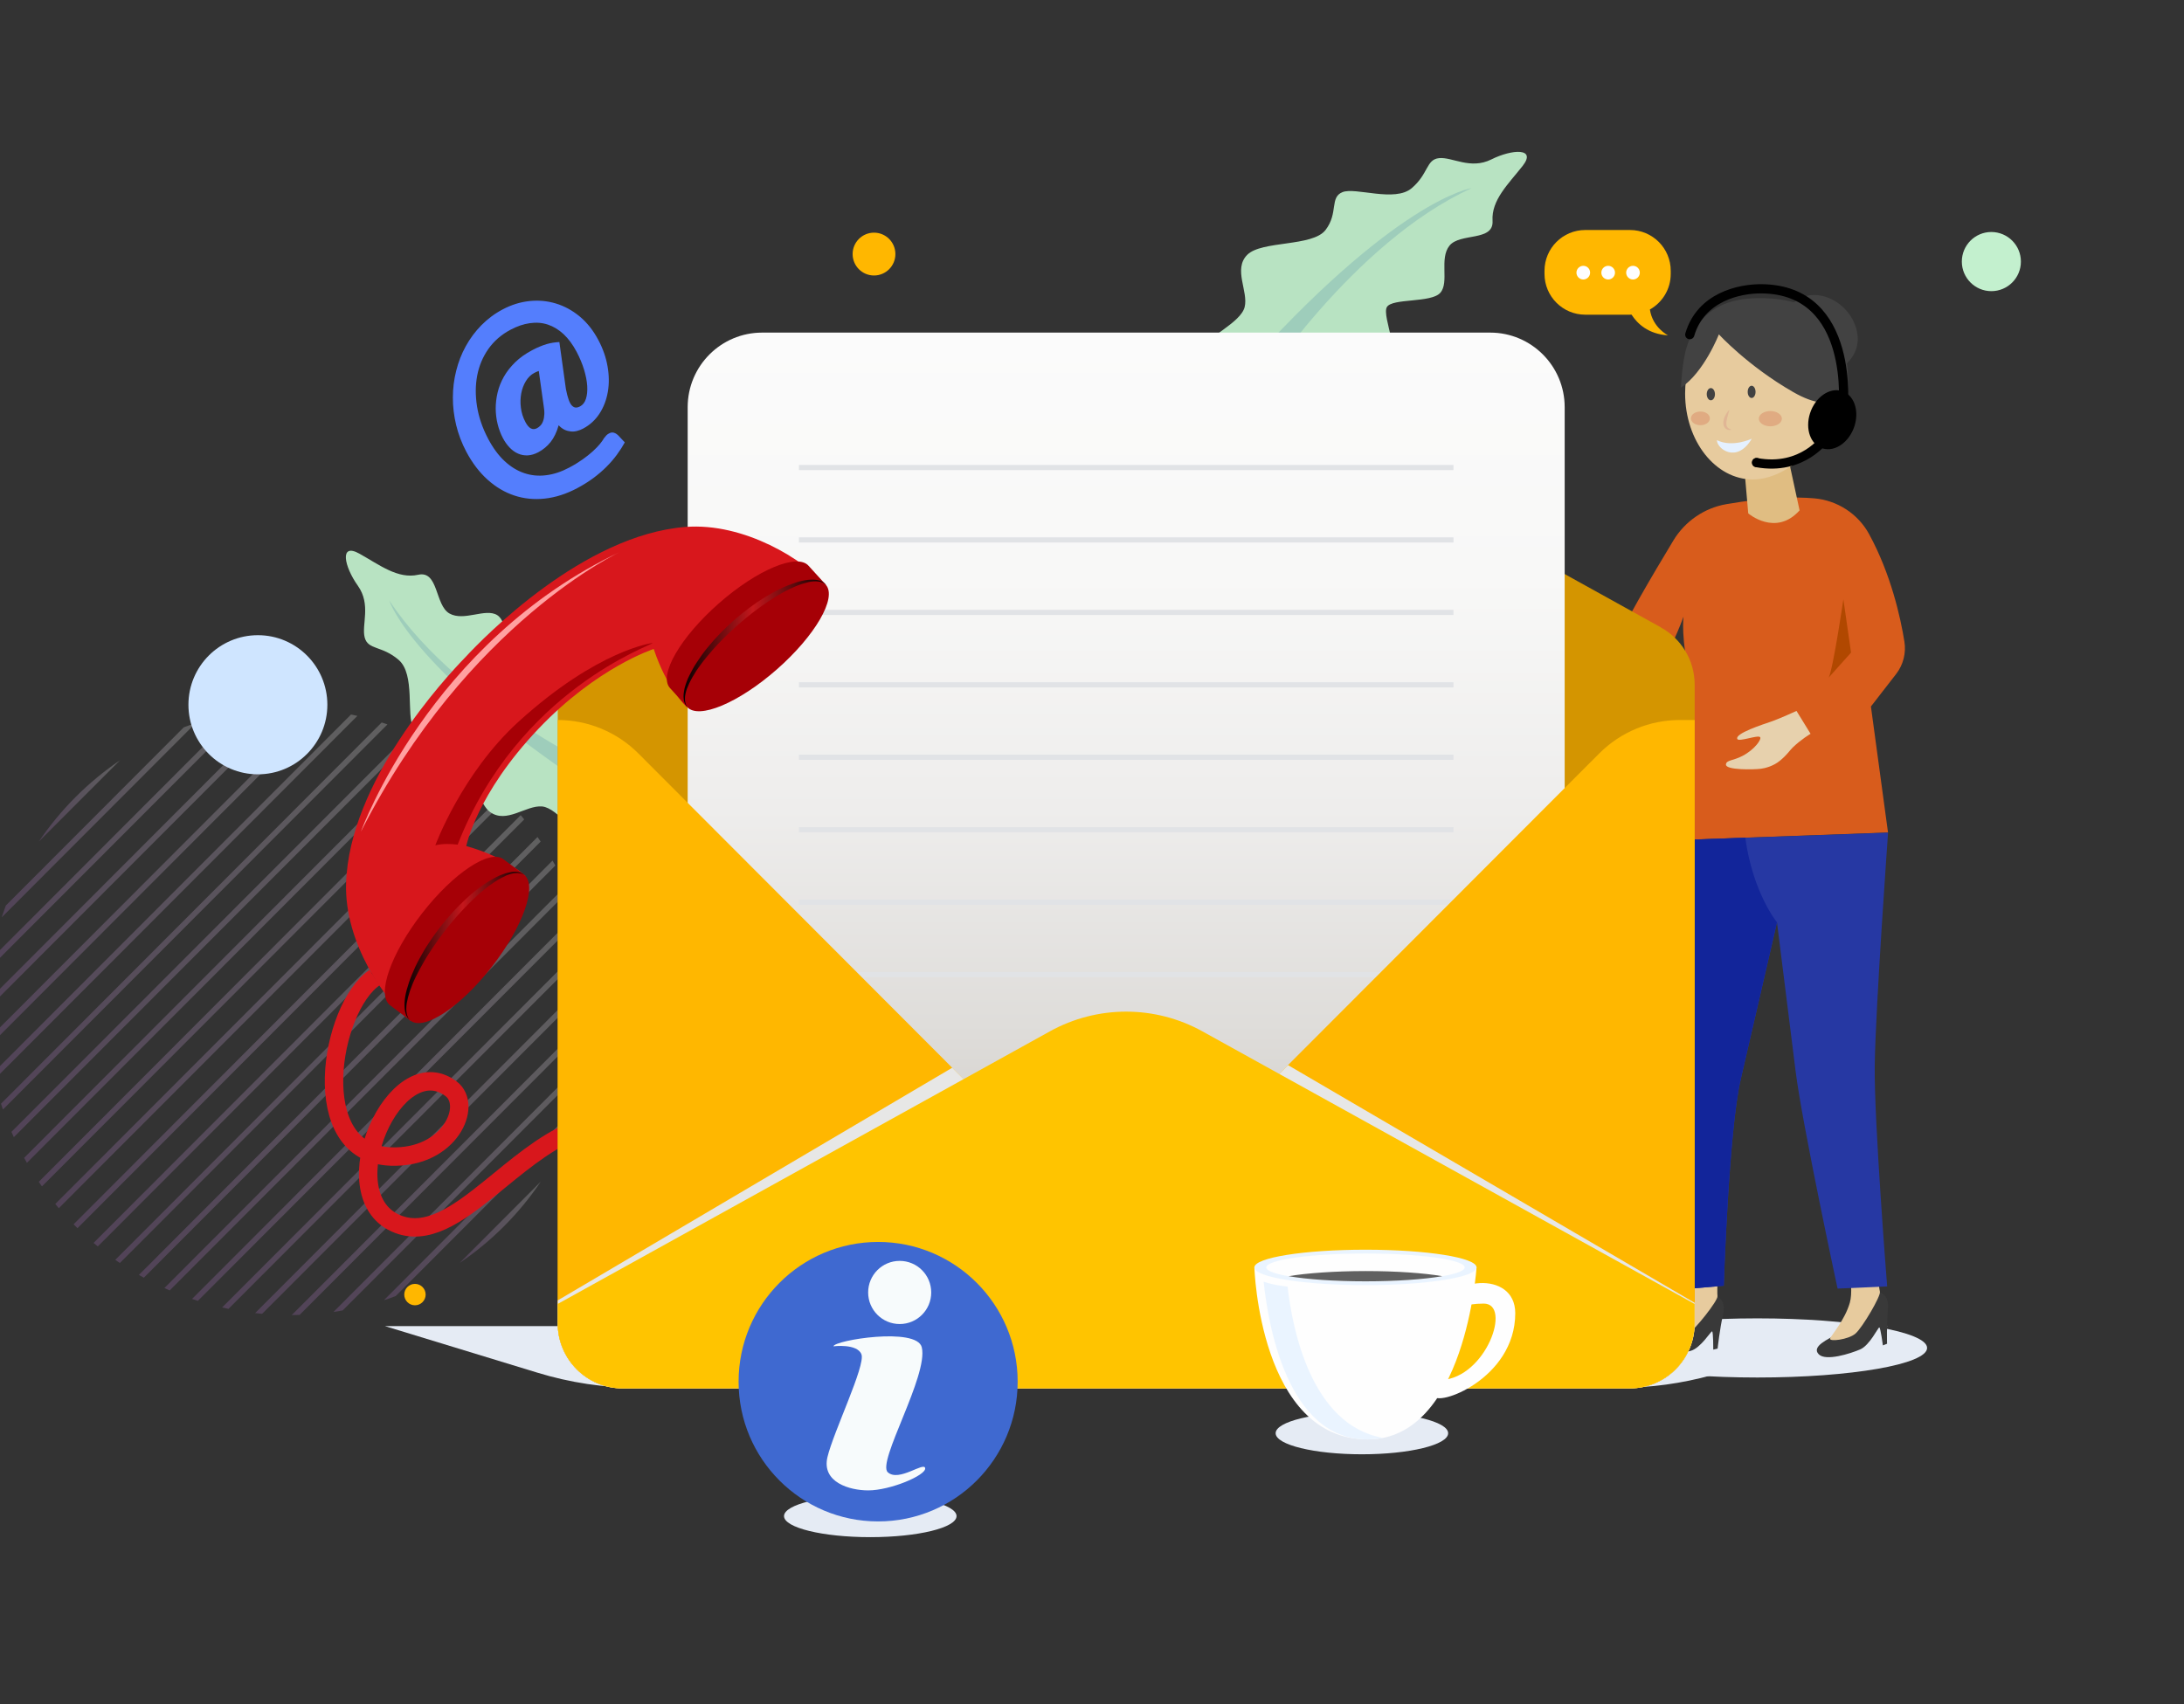 <svg width="237" height="185" viewBox="0 0 237 185" fill="none" xmlns="http://www.w3.org/2000/svg">
<rect x="0" y="0" width="237" height="185" fill="#333333" stroke="none"/>
<g clip-path="url(#clip0_603_5483)">
<g opacity="0.23">
<path d="M64.3 110.883C64.307 110.601 64.313 110.312 64.32 110.029L31.657 142.742C31.939 142.742 32.227 142.735 32.509 142.722L64.3 110.883Z" fill="url(#paint0_linear_603_5483)"/>
<path d="M64.181 106.805C64.154 106.549 64.128 106.299 64.102 106.043L27.684 142.525C27.939 142.551 28.188 142.577 28.444 142.603L64.181 106.805Z" fill="url(#paint1_linear_603_5483)"/>
<path d="M7.987 132.885C8.059 132.957 8.125 133.03 8.197 133.095C8.269 133.168 8.341 133.233 8.407 133.305L54.9 86.732C54.828 86.659 54.762 86.587 54.69 86.522C54.618 86.449 54.546 86.384 54.48 86.311L7.987 132.885Z" fill="url(#paint2_linear_603_5483)"/>
<path d="M63.815 115.564C63.874 115.229 63.926 114.894 63.979 114.56L36.187 142.4C36.521 142.354 36.855 142.295 37.189 142.236L63.815 115.564Z" fill="url(#paint3_linear_603_5483)"/>
<path d="M63.644 103.148C63.598 102.919 63.546 102.689 63.493 102.459L24.105 141.915C24.335 141.968 24.564 142.02 24.794 142.066L63.644 103.148Z" fill="url(#paint4_linear_603_5483)"/>
<path d="M58.676 128.263L49.866 137.094C51.564 135.939 53.183 134.612 54.691 133.102C56.198 131.592 57.529 129.97 58.676 128.263Z" fill="url(#paint5_linear_603_5483)"/>
<path d="M62.779 99.818C62.714 99.608 62.642 99.398 62.57 99.188L20.842 140.988C21.052 141.06 21.261 141.126 21.471 141.198L62.779 99.818Z" fill="url(#paint6_linear_603_5483)"/>
<path d="M10.156 134.908C10.307 135.039 10.458 135.164 10.615 135.289L56.885 88.938C56.761 88.787 56.63 88.629 56.505 88.478L10.156 134.908Z" fill="url(#paint7_linear_603_5483)"/>
<path d="M58.669 91.348C58.558 91.183 58.44 91.013 58.329 90.849L12.511 136.746C12.675 136.864 12.838 136.976 13.009 137.087L58.669 91.348Z" fill="url(#paint8_linear_603_5483)"/>
<path d="M60.262 93.948C60.164 93.77 60.065 93.587 59.961 93.409L15.073 138.381C15.25 138.486 15.427 138.584 15.611 138.683L60.262 93.948Z" fill="url(#paint9_linear_603_5483)"/>
<path d="M61.638 96.765C61.553 96.568 61.468 96.378 61.383 96.188L17.839 139.806C18.029 139.892 18.226 139.984 18.416 140.063L61.638 96.765Z" fill="url(#paint10_linear_603_5483)"/>
<path d="M62.255 121.329C62.412 120.902 62.563 120.469 62.707 120.042L41.659 141.126C42.092 140.988 42.518 140.837 42.944 140.673L62.255 121.329Z" fill="url(#paint11_linear_603_5483)"/>
<path d="M45.049 79.819C44.859 79.733 44.662 79.641 44.472 79.562L1.243 122.853C1.328 123.05 1.414 123.241 1.499 123.431L45.049 79.819Z" fill="url(#paint12_linear_603_5483)"/>
<path d="M47.815 81.243C47.638 81.137 47.461 81.039 47.277 80.94L2.619 125.676C2.717 125.853 2.816 126.037 2.921 126.214L47.815 81.243Z" fill="url(#paint13_linear_603_5483)"/>
<path d="M50.37 82.878C50.206 82.759 50.042 82.648 49.872 82.536L4.211 128.276C4.322 128.44 4.44 128.611 4.552 128.775L50.37 82.878Z" fill="url(#paint14_linear_603_5483)"/>
<path d="M52.73 84.71C52.579 84.579 52.429 84.454 52.271 84.329L6.001 130.68C6.126 130.831 6.257 130.988 6.381 131.139L52.73 84.71Z" fill="url(#paint15_linear_603_5483)"/>
<path d="M26.695 77.218C26.36 77.264 26.026 77.323 25.692 77.382L-0.934 104.054C-0.993 104.389 -1.045 104.723 -1.098 105.058L26.695 77.218Z" fill="url(#paint16_linear_603_5483)"/>
<path d="M13.021 82.522C11.323 83.678 9.704 85.004 8.196 86.515C6.689 88.025 5.365 89.647 4.211 91.347L13.021 82.522Z" fill="url(#paint17_linear_603_5483)"/>
<path d="M42.046 78.629C41.836 78.557 41.627 78.491 41.417 78.419L0.108 119.799C0.174 120.009 0.246 120.219 0.318 120.429L42.046 78.629Z" fill="url(#paint18_linear_603_5483)"/>
<path d="M31.224 76.876C30.942 76.876 30.654 76.882 30.372 76.896L-1.419 108.742C-1.425 109.024 -1.432 109.313 -1.438 109.595L31.224 76.876Z" fill="url(#paint19_linear_603_5483)"/>
<path d="M0.633 98.289C0.476 98.716 0.325 99.149 0.181 99.576L21.228 78.492C20.796 78.63 20.369 78.781 19.943 78.945L0.633 98.289Z" fill="url(#paint20_linear_603_5483)"/>
<path d="M38.782 77.703C38.552 77.65 38.323 77.598 38.093 77.552L-0.757 116.469C-0.711 116.699 -0.659 116.929 -0.606 117.159L38.782 77.703Z" fill="url(#paint21_linear_603_5483)"/>
<path d="M35.203 77.093C34.947 77.067 34.698 77.041 34.443 77.015L-1.301 112.82C-1.275 113.076 -1.248 113.325 -1.222 113.582L35.203 77.093Z" fill="url(#paint22_linear_603_5483)"/>
</g>
<path d="M27.986 84.046C32.149 84.046 35.524 80.666 35.524 76.495C35.524 72.325 32.149 68.944 27.986 68.944C23.823 68.944 20.448 72.325 20.448 76.495C20.448 80.666 23.823 84.046 27.986 84.046Z" fill="#CFE5FF"/>
<path d="M64.025 91.447C62.674 91.086 60.563 87.691 58.82 87.533C57.076 87.382 54.966 89.438 53.183 88.138C51.4 86.844 51.236 81.269 49.197 80.153C47.159 79.043 45.638 80.284 44.852 78.978C44.072 77.665 45.088 73.2 43.259 71.624C41.43 70.048 39.942 70.573 39.575 69.194C39.215 67.815 40.303 65.635 38.828 63.567C37.353 61.505 36.796 58.866 38.998 60.093C41.201 61.321 43.167 62.877 45.383 62.385C47.598 61.893 47.192 65.688 48.771 66.587C50.345 67.487 52.685 65.964 53.963 66.771C55.234 67.572 55.339 71.867 56.408 72.267C57.476 72.674 61.737 69.7 63.73 70.534C65.722 71.368 63.284 76.778 65.421 77.586C67.558 78.393 70.153 79.418 70.153 79.418L64.025 91.447Z" fill="#B8E3C2"/>
<path d="M42.243 65.177C42.243 65.177 44.649 73.122 66.181 86.937L67.551 84.711C67.551 84.711 50.155 77.134 42.243 65.177Z" fill="#9ECDBB"/>
<path d="M40.656 106.108C35.851 109.319 33.124 125.209 42.419 125.531C48.823 125.754 51.347 119.97 48.941 118.17C42.898 113.653 35.851 129.543 42.898 132.754C46.221 134.271 49.597 131.854 53.235 128.913C58.8 124.415 64.981 118.683 72.538 123.922" stroke="#D8171C" stroke-width="2" stroke-miterlimit="10"/>
<path d="M157.148 155.565C157.148 156.826 152.96 157.85 147.788 157.85C142.623 157.85 138.428 156.826 138.428 155.565C138.428 154.305 142.616 153.28 147.788 153.28C152.96 153.287 157.148 154.305 157.148 155.565Z" fill="#E5EBF4"/>
<path d="M103.8 164.56C103.8 165.821 99.611 166.845 94.439 166.845C89.268 166.845 85.079 165.821 85.079 164.56C85.079 163.3 89.268 162.275 94.439 162.275C99.611 162.275 103.8 163.3 103.8 164.56Z" fill="#E5EBF4"/>
<path d="M175.705 150.633H69.282C65.565 150.633 61.868 150.081 58.316 148.991L41.765 143.936H204.868L185.793 149.254C182.503 150.167 179.114 150.633 175.705 150.633Z" fill="#E5EBF4"/>
<path d="M196.871 54.09C194.754 53.907 191.686 53.972 187.347 54.721C184.948 55.134 182.85 56.579 181.592 58.66C179.356 62.357 175.902 68.221 175.174 70.269C175.174 70.269 169.033 69.311 165.565 67.203L164.031 70.269C164.031 70.269 167.564 72.719 177.96 76.126C177.96 76.126 181.054 71.464 182.693 66.921C182.693 66.921 182.345 69.442 183.525 73.894C184.463 77.42 182.267 91.176 182.267 91.176L204.881 90.362L203.026 76.684L205.766 73.152C206.539 72.154 206.86 70.873 206.657 69.626C206.238 67.019 205.202 62.324 202.823 57.964C201.616 55.758 199.375 54.307 196.871 54.09Z" fill="#D85C1C"/>
<path d="M200.869 70.834L200.037 65.043C200.037 65.043 198.923 72.647 198.438 73.553L200.869 70.834Z" fill="#B14800"/>
<path d="M192.367 78.262C191.213 78.662 188.251 79.608 188.526 80.212C188.683 80.56 190.774 79.732 191.004 80.015C191.181 80.231 190.433 81.341 189.096 82.044C188.061 82.589 187.34 82.477 187.294 82.976C187.241 83.606 190.309 83.541 191.089 83.442C191.528 83.39 192.459 83.153 193.16 82.562C193.966 81.893 194.157 81.505 194.563 81.111C195.461 80.245 196.477 79.647 196.477 79.647L194.95 77.165C194.956 77.172 193.029 78.032 192.367 78.262Z" fill="#E7D1AD"/>
<path d="M189.234 50.21L189.713 55.725C189.713 55.725 192.695 58.28 195.284 55.397L193.842 48.732L189.234 50.21Z" fill="#E0BD82"/>
<path d="M197.323 35.457C198.726 36.829 199.84 38.885 199.84 41.774C199.84 46.035 194.813 52.043 190.211 52.043C186.154 52.043 182.863 47.867 182.863 42.713C182.863 38.766 184.817 35.431 187.524 34.026C191.352 32.043 195.468 33.645 197.323 35.457Z" fill="#E7CB9E"/>
<path d="M187.661 44.492C187.661 44.492 187.615 44.663 187.549 44.906C187.484 45.149 187.392 45.464 187.346 45.773C187.333 45.924 187.327 46.075 187.359 46.186C187.392 46.304 187.458 46.403 187.549 46.469C187.595 46.495 187.641 46.528 187.681 46.554C187.726 46.574 187.766 46.587 187.799 46.6C187.864 46.626 187.91 46.653 187.91 46.653C187.91 46.653 187.871 46.659 187.792 46.666C187.713 46.672 187.602 46.685 187.464 46.633C187.392 46.62 187.333 46.56 187.255 46.515C187.196 46.456 187.123 46.383 187.091 46.291C187.051 46.199 187.019 46.108 187.019 46.016C187.005 45.917 187.019 45.825 187.019 45.733C187.064 45.365 187.235 45.05 187.379 44.834C187.53 44.604 187.661 44.492 187.661 44.492Z" fill="#E0B695"/>
<path d="M185.55 45.411C185.55 45.825 185.092 46.153 184.521 46.153C183.951 46.153 183.492 45.818 183.492 45.411C183.492 45.004 183.951 44.669 184.521 44.669C185.092 44.663 185.55 44.997 185.55 45.411Z" fill="#E0AB82"/>
<path d="M193.364 45.444C193.364 45.897 192.807 46.271 192.112 46.271C191.424 46.271 190.86 45.903 190.86 45.444C190.86 44.984 191.418 44.616 192.112 44.616C192.801 44.616 193.364 44.984 193.364 45.444Z" fill="#E0AB82"/>
<path d="M190.703 149.517C200.876 149.517 209.122 148.08 209.122 146.307C209.122 144.533 200.876 143.096 190.703 143.096C180.531 143.096 172.284 144.533 172.284 146.307C172.284 148.08 180.531 149.517 190.703 149.517Z" fill="#E5EBF4"/>
<path d="M203.963 140.259C203.963 140.259 205.025 140.475 204.874 142.084C204.717 143.693 204.776 145.853 204.776 145.853L204.324 146.03C204.324 146.03 204.068 144.1 203.937 144.08C203.806 144.061 202.908 146.017 201.853 146.47C200.797 146.923 198.123 147.777 197.363 146.996C196.53 146.142 198.385 145.367 199.342 144.803C200.293 144.238 203.963 140.259 203.963 140.259Z" fill="#393939"/>
<path d="M200.168 135.098C200.168 135.098 201.282 139.503 200.738 141.394C200.194 143.286 198.745 144.907 198.594 145.282C198.444 145.662 200.587 145.413 201.348 144.75C202.108 144.087 204.127 140.659 204.002 140.199C203.878 139.74 203.556 136.68 203.674 134.382L200.168 135.098Z" fill="#E7CB9E"/>
<path d="M186.331 140.725C186.331 140.725 187.353 141.086 186.986 142.655C186.619 144.224 186.39 146.378 186.39 146.378L185.918 146.49C185.918 146.49 185.924 144.546 185.793 144.507C185.662 144.467 184.561 146.326 183.453 146.628C182.345 146.93 179.533 147.389 178.884 146.516C178.176 145.557 180.117 145.039 181.133 144.612C182.162 144.185 186.331 140.725 186.331 140.725Z" fill="#393939"/>
<path d="M183.256 135.104C183.256 135.104 183.774 139.621 182.981 141.427C182.194 143.233 180.536 144.638 180.339 144.992C180.136 145.347 182.299 145.386 183.138 144.835C183.977 144.283 186.442 141.158 186.376 140.685C186.311 140.212 186.403 137.139 186.829 134.874L183.256 135.104Z" fill="#E7CB9E"/>
<path d="M182.273 91.184C182.273 91.184 180.359 110.376 180.097 116.778C179.861 122.432 182.496 139.95 182.496 139.95L187.058 139.556C187.058 139.556 187.596 122.76 188.894 117.166C189.877 112.904 192.833 100.114 192.833 100.114C192.833 100.114 194.354 112.254 194.858 116.306C195.579 122.058 199.407 139.865 199.407 139.865L204.789 139.629C204.789 139.629 203.36 121.657 203.439 115.669C203.524 109.346 204.887 90.376 204.887 90.376L182.273 91.184Z" fill="#2638A3"/>
<path d="M182.273 91.184C182.273 91.184 180.359 110.377 180.097 116.779C179.861 122.432 182.496 139.951 182.496 139.951L187.058 139.557C187.058 139.557 187.596 122.76 188.894 117.166C189.877 112.905 192.833 100.114 192.833 100.114C192.833 100.114 190.211 96.923 189.392 90.928L182.273 91.184Z" fill="#12259A"/>
<path d="M200.482 42.246C200.482 42.246 199.473 45.372 194.557 42.535C189.641 39.705 186.527 36.291 186.527 36.291C186.527 36.291 184.921 40.421 182.404 42.082C182.404 42.082 182.542 39.226 183.02 37.709C183.545 36.041 185.039 32.588 190.218 32.377C202.01 31.898 200.482 42.246 200.482 42.246Z" fill="#424242"/>
<path d="M199.69 39.994C199.69 39.994 202.41 38.497 201.355 35.41C200.299 32.331 196.222 30.663 194.118 33.414" fill="#424242"/>
<path d="M189.654 42.534C189.654 42.902 189.844 43.197 190.08 43.197C190.316 43.197 190.506 42.902 190.506 42.534C190.506 42.167 190.316 41.871 190.08 41.871C189.844 41.871 189.654 42.167 189.654 42.534Z" fill="#424242"/>
<path d="M185.21 42.785C185.21 43.153 185.413 43.448 185.656 43.448C185.905 43.448 186.101 43.153 186.101 42.785C186.101 42.417 185.898 42.122 185.656 42.122C185.407 42.122 185.21 42.417 185.21 42.785Z" fill="#424242"/>
<path d="M190.1 47.617C190.1 47.617 187.996 48.615 186.318 47.775C186.279 48.661 188.448 50.395 190.1 47.617Z" fill="#E5F1FF"/>
<path d="M196.419 44.853C195.862 46.58 196.484 48.294 197.815 48.681C199.146 49.069 200.679 47.985 201.237 46.258C201.794 44.531 201.171 42.818 199.84 42.43C198.51 42.043 196.976 43.126 196.419 44.853Z" fill="black"/>
<path d="M198.084 47.531C198.084 47.531 195.653 51.149 190.605 50.21" stroke="black" stroke-miterlimit="10" stroke-linecap="round"/>
<path d="M190.723 49.718C190.454 49.672 190.199 49.849 190.153 50.112C190.107 50.381 190.284 50.638 190.546 50.683C190.815 50.729 191.07 50.552 191.116 50.289C191.169 50.027 190.985 49.764 190.723 49.718Z" fill="black"/>
<path d="M199.998 44.413C199.998 44.413 201.414 31.425 191.142 31.346C188.796 31.326 184.574 32.206 183.368 36.323" stroke="black" stroke-miterlimit="10" stroke-linecap="round"/>
<path d="M180.208 68.091L180.215 68.084L130.49 40.533C125.338 37.677 119.085 37.677 113.933 40.533L64.195 68.091L64.202 68.097C62.012 69.293 60.524 71.624 60.524 74.303V143.641C60.524 147.541 63.684 150.706 67.571 150.706H176.846C180.739 150.706 183.899 147.541 183.899 143.641V74.303C183.892 71.617 182.404 69.286 180.208 68.091Z" fill="#D49500"/>
<path d="M130.392 37.867C130.955 36.593 134.639 35.03 135.065 33.33C135.491 31.629 133.794 29.219 135.347 27.657C136.907 26.094 142.426 26.803 143.842 24.965C145.258 23.119 144.268 21.419 145.684 20.854C147.1 20.289 151.347 21.99 153.189 20.427C155.031 18.864 154.749 17.308 156.165 17.164C157.581 17.019 159.56 18.438 161.828 17.308C164.096 16.172 166.784 16.035 165.224 18.017C163.664 20 161.828 21.708 161.966 23.973C162.104 26.238 158.426 25.247 157.292 26.665C156.159 28.083 157.292 30.638 156.303 31.774C155.313 32.91 151.065 32.338 150.495 33.336C149.931 34.328 152.193 39.01 151.059 40.855C149.925 42.7 144.969 39.436 143.835 41.419C142.702 43.402 141.286 45.819 141.286 45.819L130.392 37.867Z" fill="#B8E3C2"/>
<path d="M159.698 20.421C159.698 20.421 151.484 21.557 134.501 40.704L136.481 42.404C136.481 42.404 146.673 26.376 159.698 20.421Z" fill="#9ECDBB"/>
<path d="M169.793 133.358H74.624V44.197C74.624 39.725 78.242 36.101 82.706 36.101H161.711C166.175 36.101 169.793 39.725 169.793 44.197V133.358Z" fill="url(#paint23_linear_603_5483)"/>
<path d="M157.725 50.467H86.697V51.025H157.725V50.467Z" fill="#E1E3E6"/>
<path d="M157.725 58.327H86.697V58.885H157.725V58.327Z" fill="#E1E3E6"/>
<path d="M157.725 66.192H86.697V66.751H157.725V66.192Z" fill="#E1E3E6"/>
<path d="M157.725 74.053H86.697V74.611H157.725V74.053Z" fill="#E1E3E6"/>
<path d="M157.725 81.918H86.697V82.476H157.725V81.918Z" fill="#E1E3E6"/>
<path d="M157.725 89.778H86.697V90.336H157.725V89.778Z" fill="#E1E3E6"/>
<path d="M157.725 97.644H86.697V98.202H157.725V97.644Z" fill="#E1E3E6"/>
<path d="M157.725 105.504H86.697V106.062H157.725V105.504Z" fill="#E1E3E6"/>
<path d="M173.542 81.781L121.609 133.799C121.497 133.91 121.314 133.91 121.202 133.799L69.275 81.781C66.955 79.457 63.808 78.15 60.524 78.15V143.635C60.524 147.535 63.684 150.7 67.577 150.7H176.846C180.739 150.7 183.899 147.535 183.899 143.635V78.15H182.299C179.009 78.15 175.863 79.457 173.542 81.781Z" fill="#FFB700"/>
<path d="M139.772 115.61L121.615 133.799C121.504 133.91 121.32 133.91 121.209 133.799L103.334 115.893L60.524 141.146L60.531 143.635C60.531 147.535 63.69 150.7 67.584 150.7H176.846C180.739 150.7 183.899 147.535 183.899 143.635V141.409L139.772 115.61Z" fill="#E7E7E6"/>
<path d="M183.892 143.634V141.533L130.484 111.946C125.331 109.09 119.078 109.09 113.926 111.946L60.518 141.533V143.634C60.518 147.534 63.677 150.699 67.564 150.699H176.846C180.739 150.693 183.892 147.534 183.892 143.634Z" fill="#FFC400"/>
<path d="M156.767 142.328C156.767 143.641 156.977 141.494 161.015 141.494C164.082 141.494 161.29 149.518 156.42 149.794C156.42 149.794 155.378 150.142 155.587 151.468C155.797 152.795 164.43 149.722 164.43 142.538C164.43 137.725 156.767 138.704 156.767 142.328Z" fill="#FEFEFE"/>
<path d="M136.12 137.568C136.12 137.568 136.684 156.236 148.417 156.236C159.029 156.236 160.229 137.568 160.229 137.568H136.12Z" fill="#FEFEFE"/>
<path d="M139.725 139.656C138.519 139.518 137.693 139.321 137.129 139.117C137.594 143.648 139.666 156.294 148.416 156.235C148.993 156.229 149.531 156.169 150.049 156.064C142.261 154.659 140.236 144.193 139.725 139.656Z" fill="#EAF4FF"/>
<path d="M160.229 137.567C160.229 138.631 154.828 139.491 148.174 139.491C141.515 139.491 136.12 138.631 136.12 137.567C136.12 136.504 141.521 135.644 148.174 135.644C154.834 135.644 160.229 136.504 160.229 137.567Z" fill="#EAF4FF"/>
<path d="M148.175 139.078C154.119 139.078 158.938 138.402 158.938 137.568C158.938 136.734 154.119 136.058 148.175 136.058C142.231 136.058 137.412 136.734 137.412 137.568C137.412 138.402 142.231 139.078 148.175 139.078Z" fill="#FEFEFE"/>
<path d="M139.83 138.52C141.803 138.861 144.805 139.078 148.174 139.078C151.537 139.078 154.546 138.861 156.519 138.52C154.546 138.179 151.544 137.962 148.174 137.962C144.805 137.968 141.803 138.185 139.83 138.52Z" fill="#606060"/>
<path d="M74.368 57.197C63.323 58.064 52.586 69.082 50.502 71.334C48.365 73.528 37.89 84.802 37.556 95.892C37.359 102.366 41.823 108.676 44.537 110.784L57.017 95.078C57.017 95.078 55.005 93.068 50.6 91.834C50.6 91.834 51.688 86.194 58.44 79.096C64.811 72.398 70.94 70.441 70.94 70.441C72.382 74.788 74.486 76.706 74.486 76.706L89.542 63.462C87.327 60.848 80.818 56.685 74.368 57.197Z" fill="#D8171C"/>
<path d="M56.873 94.946L54.644 93.272C53.176 92.123 49.223 94.736 45.821 99.109C42.419 103.482 40.846 107.954 42.315 109.103L44.543 110.777L56.873 94.946Z" fill="#A60006"/>
<path d="M53.366 104.939C49.964 109.312 46.011 111.926 44.543 110.777C43.075 109.628 44.648 105.156 48.05 100.783C51.452 96.41 55.405 93.796 56.873 94.946C58.341 96.095 56.775 100.566 53.366 104.939Z" fill="#A60006"/>
<path d="M44.543 110.778C44.543 110.778 44.477 110.718 44.359 110.607C44.287 110.561 44.241 110.469 44.176 110.364C44.097 110.259 44.051 110.127 44.012 109.976C43.913 109.674 43.894 109.287 43.9 108.854C43.927 108.42 43.999 107.928 44.143 107.416C44.281 106.904 44.464 106.352 44.7 105.787C44.929 105.223 45.198 104.638 45.52 104.054C45.834 103.469 46.181 102.878 46.568 102.301C46.955 101.716 47.361 101.152 47.8 100.58C48.233 100.035 48.685 99.497 49.157 98.978C49.629 98.466 50.114 97.98 50.599 97.534C51.084 97.081 51.583 96.673 52.074 96.319C52.559 95.951 53.051 95.642 53.516 95.38C53.975 95.111 54.434 94.927 54.847 94.796C55.267 94.677 55.647 94.605 55.961 94.631C56.119 94.638 56.256 94.651 56.374 94.697C56.492 94.736 56.59 94.756 56.656 94.815C56.794 94.907 56.866 94.953 56.866 94.953C56.866 94.953 56.787 94.914 56.636 94.848C56.571 94.802 56.466 94.796 56.355 94.776C56.243 94.75 56.112 94.75 55.961 94.763C55.666 94.769 55.312 94.881 54.926 95.032C54.545 95.203 54.133 95.426 53.7 95.708C53.267 95.991 52.815 96.319 52.363 96.706C51.904 97.081 51.452 97.514 50.986 97.967C50.521 98.42 50.075 98.912 49.616 99.418C49.17 99.924 48.731 100.456 48.299 101.014C47.879 101.552 47.466 102.117 47.086 102.675C46.712 103.24 46.339 103.798 46.018 104.362C45.697 104.927 45.388 105.472 45.133 106.004C44.87 106.536 44.661 107.055 44.49 107.54C44.327 108.026 44.209 108.486 44.136 108.9C44.084 109.313 44.064 109.681 44.13 109.97C44.156 110.121 44.182 110.246 44.241 110.344C44.287 110.449 44.32 110.548 44.386 110.607C44.49 110.712 44.543 110.778 44.543 110.778Z" fill="url(#paint24_linear_603_5483)"/>
<path d="M89.62 63.474L87.746 61.413C86.52 60.014 82.148 61.84 77.992 65.503C73.837 69.161 71.457 73.265 72.689 74.663L74.564 76.725L89.62 63.474Z" fill="#A60006"/>
<path d="M84.319 72.641C80.163 76.298 75.791 78.13 74.565 76.732C73.339 75.333 75.712 71.229 79.868 67.572C84.023 63.915 88.395 62.083 89.621 63.481C90.847 64.88 88.474 68.984 84.319 72.641Z" fill="#A60006"/>
<path d="M74.564 76.726C74.564 76.726 74.512 76.653 74.414 76.522C74.355 76.463 74.322 76.365 74.282 76.246C74.224 76.135 74.204 75.99 74.191 75.833C74.145 75.517 74.197 75.137 74.289 74.71C74.4 74.29 74.558 73.817 74.794 73.344C75.03 72.865 75.305 72.359 75.646 71.847C75.974 71.335 76.354 70.809 76.773 70.297C77.193 69.785 77.645 69.266 78.13 68.767C78.615 68.268 79.133 67.782 79.657 67.31C80.195 66.85 80.732 66.41 81.296 65.983C81.853 65.563 82.424 65.182 82.987 64.834C83.551 64.486 84.115 64.171 84.665 63.915C85.209 63.646 85.747 63.436 86.252 63.265C86.756 63.088 87.241 62.989 87.674 62.937C88.107 62.904 88.493 62.897 88.801 62.983C88.959 63.016 89.09 63.055 89.195 63.127C89.299 63.186 89.398 63.226 89.45 63.298C89.568 63.416 89.634 63.475 89.634 63.475C89.634 63.475 89.562 63.423 89.431 63.324C89.372 63.265 89.273 63.239 89.162 63.199C89.057 63.147 88.926 63.127 88.775 63.114C88.48 63.068 88.113 63.107 87.713 63.186C87.307 63.285 86.861 63.423 86.383 63.62C85.904 63.816 85.399 64.053 84.888 64.348C84.37 64.631 83.846 64.972 83.302 65.327C82.764 65.681 82.227 66.088 81.683 66.496C81.152 66.909 80.614 67.356 80.097 67.809C79.579 68.268 79.074 68.735 78.589 69.214C78.117 69.7 77.645 70.179 77.226 70.672C76.806 71.164 76.4 71.643 76.052 72.123C75.692 72.596 75.39 73.068 75.135 73.515C74.879 73.961 74.682 74.388 74.532 74.782C74.407 75.176 74.315 75.537 74.328 75.833C74.328 75.984 74.328 76.115 74.368 76.227C74.394 76.338 74.407 76.437 74.46 76.509C74.519 76.653 74.564 76.726 74.564 76.726Z" fill="url(#paint25_linear_603_5483)"/>
<path d="M39.162 90.271C39.162 90.271 46.589 69.627 67.387 59.856C67.387 59.856 50.764 67.486 39.162 90.271Z" fill="#FFA1A1"/>
<path d="M70.821 69.791C70.821 69.791 64.896 70.488 56.243 78.36C50.115 83.942 47.237 91.755 47.237 91.755C48.011 91.552 48.968 91.591 49.663 91.677C56.243 74.834 70.854 70.015 70.821 69.791Z" fill="#A60006"/>
<path d="M61.409 42.22C61.507 42.712 61.606 43.1 61.71 43.389C61.815 43.677 61.933 43.894 62.064 44.025C62.196 44.157 62.333 44.229 62.477 44.236C62.622 44.242 62.785 44.196 62.956 44.104C63.251 43.947 63.461 43.677 63.585 43.283C63.71 42.896 63.755 42.43 63.723 41.891C63.69 41.353 63.572 40.769 63.382 40.125C63.185 39.488 62.916 38.832 62.563 38.168C62.15 37.394 61.684 36.763 61.16 36.271C60.636 35.785 60.065 35.437 59.456 35.233C58.846 35.03 58.197 34.977 57.509 35.076C56.821 35.168 56.113 35.411 55.385 35.798C54.402 36.323 53.609 37.013 52.999 37.873C52.396 38.733 51.99 39.692 51.786 40.755C51.583 41.813 51.577 42.935 51.767 44.117C51.957 45.299 52.363 46.468 52.973 47.63C53.497 48.622 54.094 49.429 54.756 50.047C55.418 50.664 56.132 51.097 56.886 51.353C57.64 51.609 58.433 51.688 59.252 51.583C60.078 51.484 60.911 51.209 61.763 50.756C62.313 50.467 62.798 50.165 63.218 49.869C63.644 49.567 64.005 49.278 64.319 48.996C64.627 48.714 64.883 48.451 65.086 48.208C65.289 47.959 65.44 47.748 65.538 47.571C65.696 47.354 65.84 47.197 65.984 47.105C66.128 47.013 66.26 46.954 66.391 46.947C66.522 46.934 66.64 46.961 66.758 47.02C66.869 47.079 66.974 47.151 67.066 47.236L67.8 48.018C67.557 48.464 67.269 48.911 66.941 49.357C66.613 49.804 66.24 50.237 65.814 50.664C65.388 51.091 64.916 51.498 64.385 51.892C63.854 52.286 63.27 52.647 62.635 52.988C61.448 53.618 60.275 53.993 59.115 54.118C57.955 54.242 56.853 54.131 55.811 53.783C54.762 53.435 53.799 52.863 52.907 52.062C52.016 51.261 51.249 50.25 50.6 49.029C50.108 48.096 49.741 47.131 49.499 46.133C49.263 45.135 49.138 44.144 49.145 43.152C49.145 42.161 49.263 41.195 49.505 40.243C49.741 39.291 50.089 38.398 50.548 37.571C51.007 36.737 51.57 35.982 52.239 35.299C52.914 34.616 53.681 34.038 54.559 33.579C55.49 33.086 56.453 32.784 57.443 32.679C58.433 32.574 59.39 32.659 60.321 32.942C61.252 33.224 62.11 33.69 62.91 34.353C63.71 35.017 64.385 35.87 64.935 36.914C65.434 37.853 65.768 38.812 65.932 39.784C66.102 40.755 66.109 41.675 65.958 42.541C65.807 43.408 65.512 44.19 65.06 44.886C64.608 45.582 64.018 46.127 63.277 46.52C63.067 46.632 62.844 46.718 62.615 46.777C62.386 46.836 62.156 46.855 61.927 46.829C61.697 46.803 61.474 46.744 61.252 46.639C61.035 46.534 60.826 46.376 60.622 46.159C60.413 46.908 60.118 47.512 59.751 47.978C59.377 48.444 58.931 48.812 58.413 49.088C58.014 49.298 57.627 49.41 57.26 49.429C56.886 49.443 56.539 49.377 56.211 49.232C55.883 49.088 55.582 48.871 55.306 48.582C55.031 48.293 54.782 47.952 54.572 47.551C54.33 47.092 54.14 46.586 54.002 46.035C53.864 45.483 53.799 44.918 53.792 44.347C53.792 43.769 53.858 43.185 54.002 42.594C54.14 42.003 54.369 41.432 54.684 40.88C54.998 40.329 55.405 39.81 55.903 39.324C56.401 38.838 57.004 38.405 57.712 38.031C58.027 37.86 58.315 37.722 58.577 37.617C58.839 37.505 59.089 37.42 59.325 37.348C59.56 37.282 59.79 37.229 60.006 37.197C60.222 37.164 60.452 37.138 60.701 37.124L61.409 42.22ZM58.466 40.263C58.295 40.322 58.132 40.394 57.974 40.48C57.614 40.67 57.312 40.966 57.07 41.359C56.827 41.754 56.657 42.2 56.565 42.693C56.473 43.185 56.453 43.71 56.526 44.255C56.591 44.8 56.755 45.319 57.017 45.811C57.384 46.507 57.797 46.724 58.269 46.481C58.413 46.402 58.544 46.304 58.663 46.172C58.781 46.041 58.879 45.877 58.944 45.673C59.016 45.47 59.056 45.234 59.069 44.951C59.082 44.669 59.049 44.341 58.984 43.96L58.466 40.263Z" fill="#547EFD"/>
<path d="M94.845 29.902C96.126 29.902 97.165 28.861 97.165 27.577C97.165 26.294 96.126 25.253 94.845 25.253C93.563 25.253 92.524 26.294 92.524 27.577C92.524 28.861 93.563 29.902 94.845 29.902Z" fill="#FFB700"/>
<path d="M45.029 141.678C45.67 141.678 46.19 141.158 46.19 140.516C46.19 139.874 45.67 139.354 45.029 139.354C44.389 139.354 43.869 139.874 43.869 140.516C43.869 141.158 44.389 141.678 45.029 141.678Z" fill="#FFB700"/>
<path d="M219.301 28.392C219.301 30.164 217.866 31.602 216.096 31.602C214.326 31.602 212.891 30.164 212.891 28.392C212.891 26.619 214.326 25.181 216.096 25.181C217.866 25.187 219.301 26.619 219.301 28.392Z" fill="#C3F0CE"/>
<path d="M95.291 165.138C103.653 165.138 110.433 158.348 110.433 149.971C110.433 141.594 103.653 134.803 95.291 134.803C86.928 134.803 80.149 141.594 80.149 149.971C80.149 158.348 86.928 165.138 95.291 165.138Z" fill="#3F69D0"/>
<path d="M97.631 143.713C99.525 143.713 101.053 142.177 101.053 140.286C101.053 138.388 99.519 136.858 97.631 136.858C95.737 136.858 94.209 138.395 94.209 140.286C94.209 142.177 95.743 143.713 97.631 143.713ZM96.34 159.801C95.14 158.704 100.764 149.301 100.03 146.241C99.493 144.009 90.532 145.473 90.44 146.13C90.44 146.13 93.023 145.802 93.482 147.003C93.941 148.205 90.44 155.421 89.791 158.159C89.149 160.891 92.191 161.77 94.216 161.77C96.615 161.77 100.489 160.129 100.397 159.367C100.305 158.599 97.539 160.897 96.34 159.801Z" fill="#F7FBFC"/>
<path d="M181.303 29.725V29.397C181.303 26.948 179.323 24.965 176.879 24.965H172.028C169.583 24.965 167.604 26.948 167.604 29.397V29.725C167.604 32.175 169.583 34.157 172.028 34.157H176.879C176.938 34.157 176.99 34.151 177.049 34.151C177.672 35.123 178.858 36.265 181.008 36.397C181.008 36.397 179.337 35.582 179.042 33.593C180.392 32.831 181.303 31.387 181.303 29.725Z" fill="#FFB700"/>
<path d="M172.553 29.595C172.553 30.002 172.218 30.337 171.812 30.337C171.406 30.337 171.071 30.002 171.071 29.595C171.071 29.187 171.406 28.852 171.812 28.852C172.225 28.852 172.553 29.181 172.553 29.595Z" fill="#FEFEFE"/>
<path d="M175.254 29.595C175.254 30.002 174.92 30.337 174.513 30.337C174.107 30.337 173.772 30.002 173.772 29.595C173.772 29.187 174.107 28.852 174.513 28.852C174.92 28.852 175.254 29.181 175.254 29.595Z" fill="#FEFEFE"/>
<path d="M177.947 29.595C177.947 30.002 177.613 30.337 177.206 30.337C176.8 30.337 176.466 30.002 176.466 29.595C176.466 29.187 176.8 28.852 177.206 28.852C177.619 28.852 177.947 29.181 177.947 29.595Z" fill="#FEFEFE"/>
</g>
<defs>
<linearGradient id="paint0_linear_603_5483" x1="31.66" y1="126.385" x2="64.319" y2="126.385" gradientUnits="userSpaceOnUse">
<stop stop-color="#BB7AD5"/>
<stop offset="1" stop-color="#FBFBFB"/>
</linearGradient>
<linearGradient id="paint1_linear_603_5483" x1="27.683" y1="124.326" x2="64.182" y2="124.326" gradientUnits="userSpaceOnUse">
<stop stop-color="#BB7AD5"/>
<stop offset="1" stop-color="#FBFBFB"/>
</linearGradient>
<linearGradient id="paint2_linear_603_5483" x1="7.987" y1="109.809" x2="54.898" y2="109.809" gradientUnits="userSpaceOnUse">
<stop stop-color="#BB7AD5"/>
<stop offset="1" stop-color="#FBFBFB"/>
</linearGradient>
<linearGradient id="paint3_linear_603_5483" x1="36.188" y1="128.483" x2="63.979" y2="128.483" gradientUnits="userSpaceOnUse">
<stop stop-color="#BB7AD5"/>
<stop offset="1" stop-color="#FBFBFB"/>
</linearGradient>
<linearGradient id="paint4_linear_603_5483" x1="24.105" y1="122.264" x2="63.643" y2="122.264" gradientUnits="userSpaceOnUse">
<stop stop-color="#BB7AD5"/>
<stop offset="1" stop-color="#FBFBFB"/>
</linearGradient>
<linearGradient id="paint5_linear_603_5483" x1="49.866" y1="132.679" x2="58.679" y2="132.679" gradientUnits="userSpaceOnUse">
<stop stop-color="#BB7AD5"/>
<stop offset="1" stop-color="#FBFBFB"/>
</linearGradient>
<linearGradient id="paint6_linear_603_5483" x1="20.841" y1="120.194" x2="62.778" y2="120.194" gradientUnits="userSpaceOnUse">
<stop stop-color="#BB7AD5"/>
<stop offset="1" stop-color="#FBFBFB"/>
</linearGradient>
<linearGradient id="paint7_linear_603_5483" x1="10.154" y1="111.889" x2="56.881" y2="111.889" gradientUnits="userSpaceOnUse">
<stop stop-color="#BB7AD5"/>
<stop offset="1" stop-color="#FBFBFB"/>
</linearGradient>
<linearGradient id="paint8_linear_603_5483" x1="12.514" y1="113.967" x2="58.672" y2="113.967" gradientUnits="userSpaceOnUse">
<stop stop-color="#BB7AD5"/>
<stop offset="1" stop-color="#FBFBFB"/>
</linearGradient>
<linearGradient id="paint9_linear_603_5483" x1="15.071" y1="116.045" x2="60.264" y2="116.045" gradientUnits="userSpaceOnUse">
<stop stop-color="#BB7AD5"/>
<stop offset="1" stop-color="#FBFBFB"/>
</linearGradient>
<linearGradient id="paint10_linear_603_5483" x1="17.839" y1="118.122" x2="61.64" y2="118.122" gradientUnits="userSpaceOnUse">
<stop stop-color="#BB7AD5"/>
<stop offset="1" stop-color="#FBFBFB"/>
</linearGradient>
<linearGradient id="paint11_linear_603_5483" x1="41.654" y1="130.581" x2="62.701" y2="130.581" gradientUnits="userSpaceOnUse">
<stop stop-color="#BB7AD5"/>
<stop offset="1" stop-color="#FBFBFB"/>
</linearGradient>
<linearGradient id="paint12_linear_603_5483" x1="1.245" y1="101.499" x2="45.046" y2="101.499" gradientUnits="userSpaceOnUse">
<stop stop-color="#BB7AD5"/>
<stop offset="1" stop-color="#FBFBFB"/>
</linearGradient>
<linearGradient id="paint13_linear_603_5483" x1="2.621" y1="103.574" x2="47.814" y2="103.574" gradientUnits="userSpaceOnUse">
<stop stop-color="#BB7AD5"/>
<stop offset="1" stop-color="#FBFBFB"/>
</linearGradient>
<linearGradient id="paint14_linear_603_5483" x1="4.212" y1="105.652" x2="50.37" y2="105.652" gradientUnits="userSpaceOnUse">
<stop stop-color="#BB7AD5"/>
<stop offset="1" stop-color="#FBFBFB"/>
</linearGradient>
<linearGradient id="paint15_linear_603_5483" x1="6.003" y1="107.73" x2="52.729" y2="107.73" gradientUnits="userSpaceOnUse">
<stop stop-color="#BB7AD5"/>
<stop offset="1" stop-color="#FBFBFB"/>
</linearGradient>
<linearGradient id="paint16_linear_603_5483" x1="-1.094" y1="91.137" x2="26.697" y2="91.137" gradientUnits="userSpaceOnUse">
<stop stop-color="#BB7AD5"/>
<stop offset="1" stop-color="#FBFBFB"/>
</linearGradient>
<linearGradient id="paint17_linear_603_5483" x1="4.205" y1="86.94" x2="13.018" y2="86.94" gradientUnits="userSpaceOnUse">
<stop stop-color="#BB7AD5"/>
<stop offset="1" stop-color="#FBFBFB"/>
</linearGradient>
<linearGradient id="paint18_linear_603_5483" x1="0.107" y1="99.425" x2="42.044" y2="99.425" gradientUnits="userSpaceOnUse">
<stop stop-color="#BB7AD5"/>
<stop offset="1" stop-color="#FBFBFB"/>
</linearGradient>
<linearGradient id="paint19_linear_603_5483" x1="-1.434" y1="93.234" x2="31.226" y2="93.234" gradientUnits="userSpaceOnUse">
<stop stop-color="#BB7AD5"/>
<stop offset="1" stop-color="#FBFBFB"/>
</linearGradient>
<linearGradient id="paint20_linear_603_5483" x1="0.183" y1="89.039" x2="21.231" y2="89.039" gradientUnits="userSpaceOnUse">
<stop stop-color="#BB7AD5"/>
<stop offset="1" stop-color="#FBFBFB"/>
</linearGradient>
<linearGradient id="paint21_linear_603_5483" x1="-0.759" y1="97.355" x2="38.779" y2="97.355" gradientUnits="userSpaceOnUse">
<stop stop-color="#BB7AD5"/>
<stop offset="1" stop-color="#FBFBFB"/>
</linearGradient>
<linearGradient id="paint22_linear_603_5483" x1="-1.299" y1="95.294" x2="35.201" y2="95.294" gradientUnits="userSpaceOnUse">
<stop stop-color="#BB7AD5"/>
<stop offset="1" stop-color="#FBFBFB"/>
</linearGradient>
<linearGradient id="paint23_linear_603_5483" x1="122.208" y1="133.361" x2="122.208" y2="36.098" gradientUnits="userSpaceOnUse">
<stop stop-color="#CAC7C2"/>
<stop offset="0.216" stop-color="#DEDCD9"/>
<stop offset="0.468" stop-color="#EEEDEC"/>
<stop offset="0.727" stop-color="#F8F8F7"/>
<stop offset="1" stop-color="#FBFBFB"/>
</linearGradient>
<linearGradient id="paint24_linear_603_5483" x1="43.665" y1="102.698" x2="57.075" y2="102.698" gradientUnits="userSpaceOnUse">
<stop/>
<stop offset="0.489" stop-color="#C4171C"/>
<stop offset="1"/>
</linearGradient>
<linearGradient id="paint25_linear_603_5483" x1="73.91" y1="69.824" x2="89.867" y2="69.824" gradientUnits="userSpaceOnUse">
<stop/>
<stop offset="0.489" stop-color="#C4171C"/>
<stop offset="1"/>
</linearGradient>
<clipPath id="clip0_603_5483">
<rect width="237" height="185" fill="white"/>
</clipPath>
</defs>
</svg>
